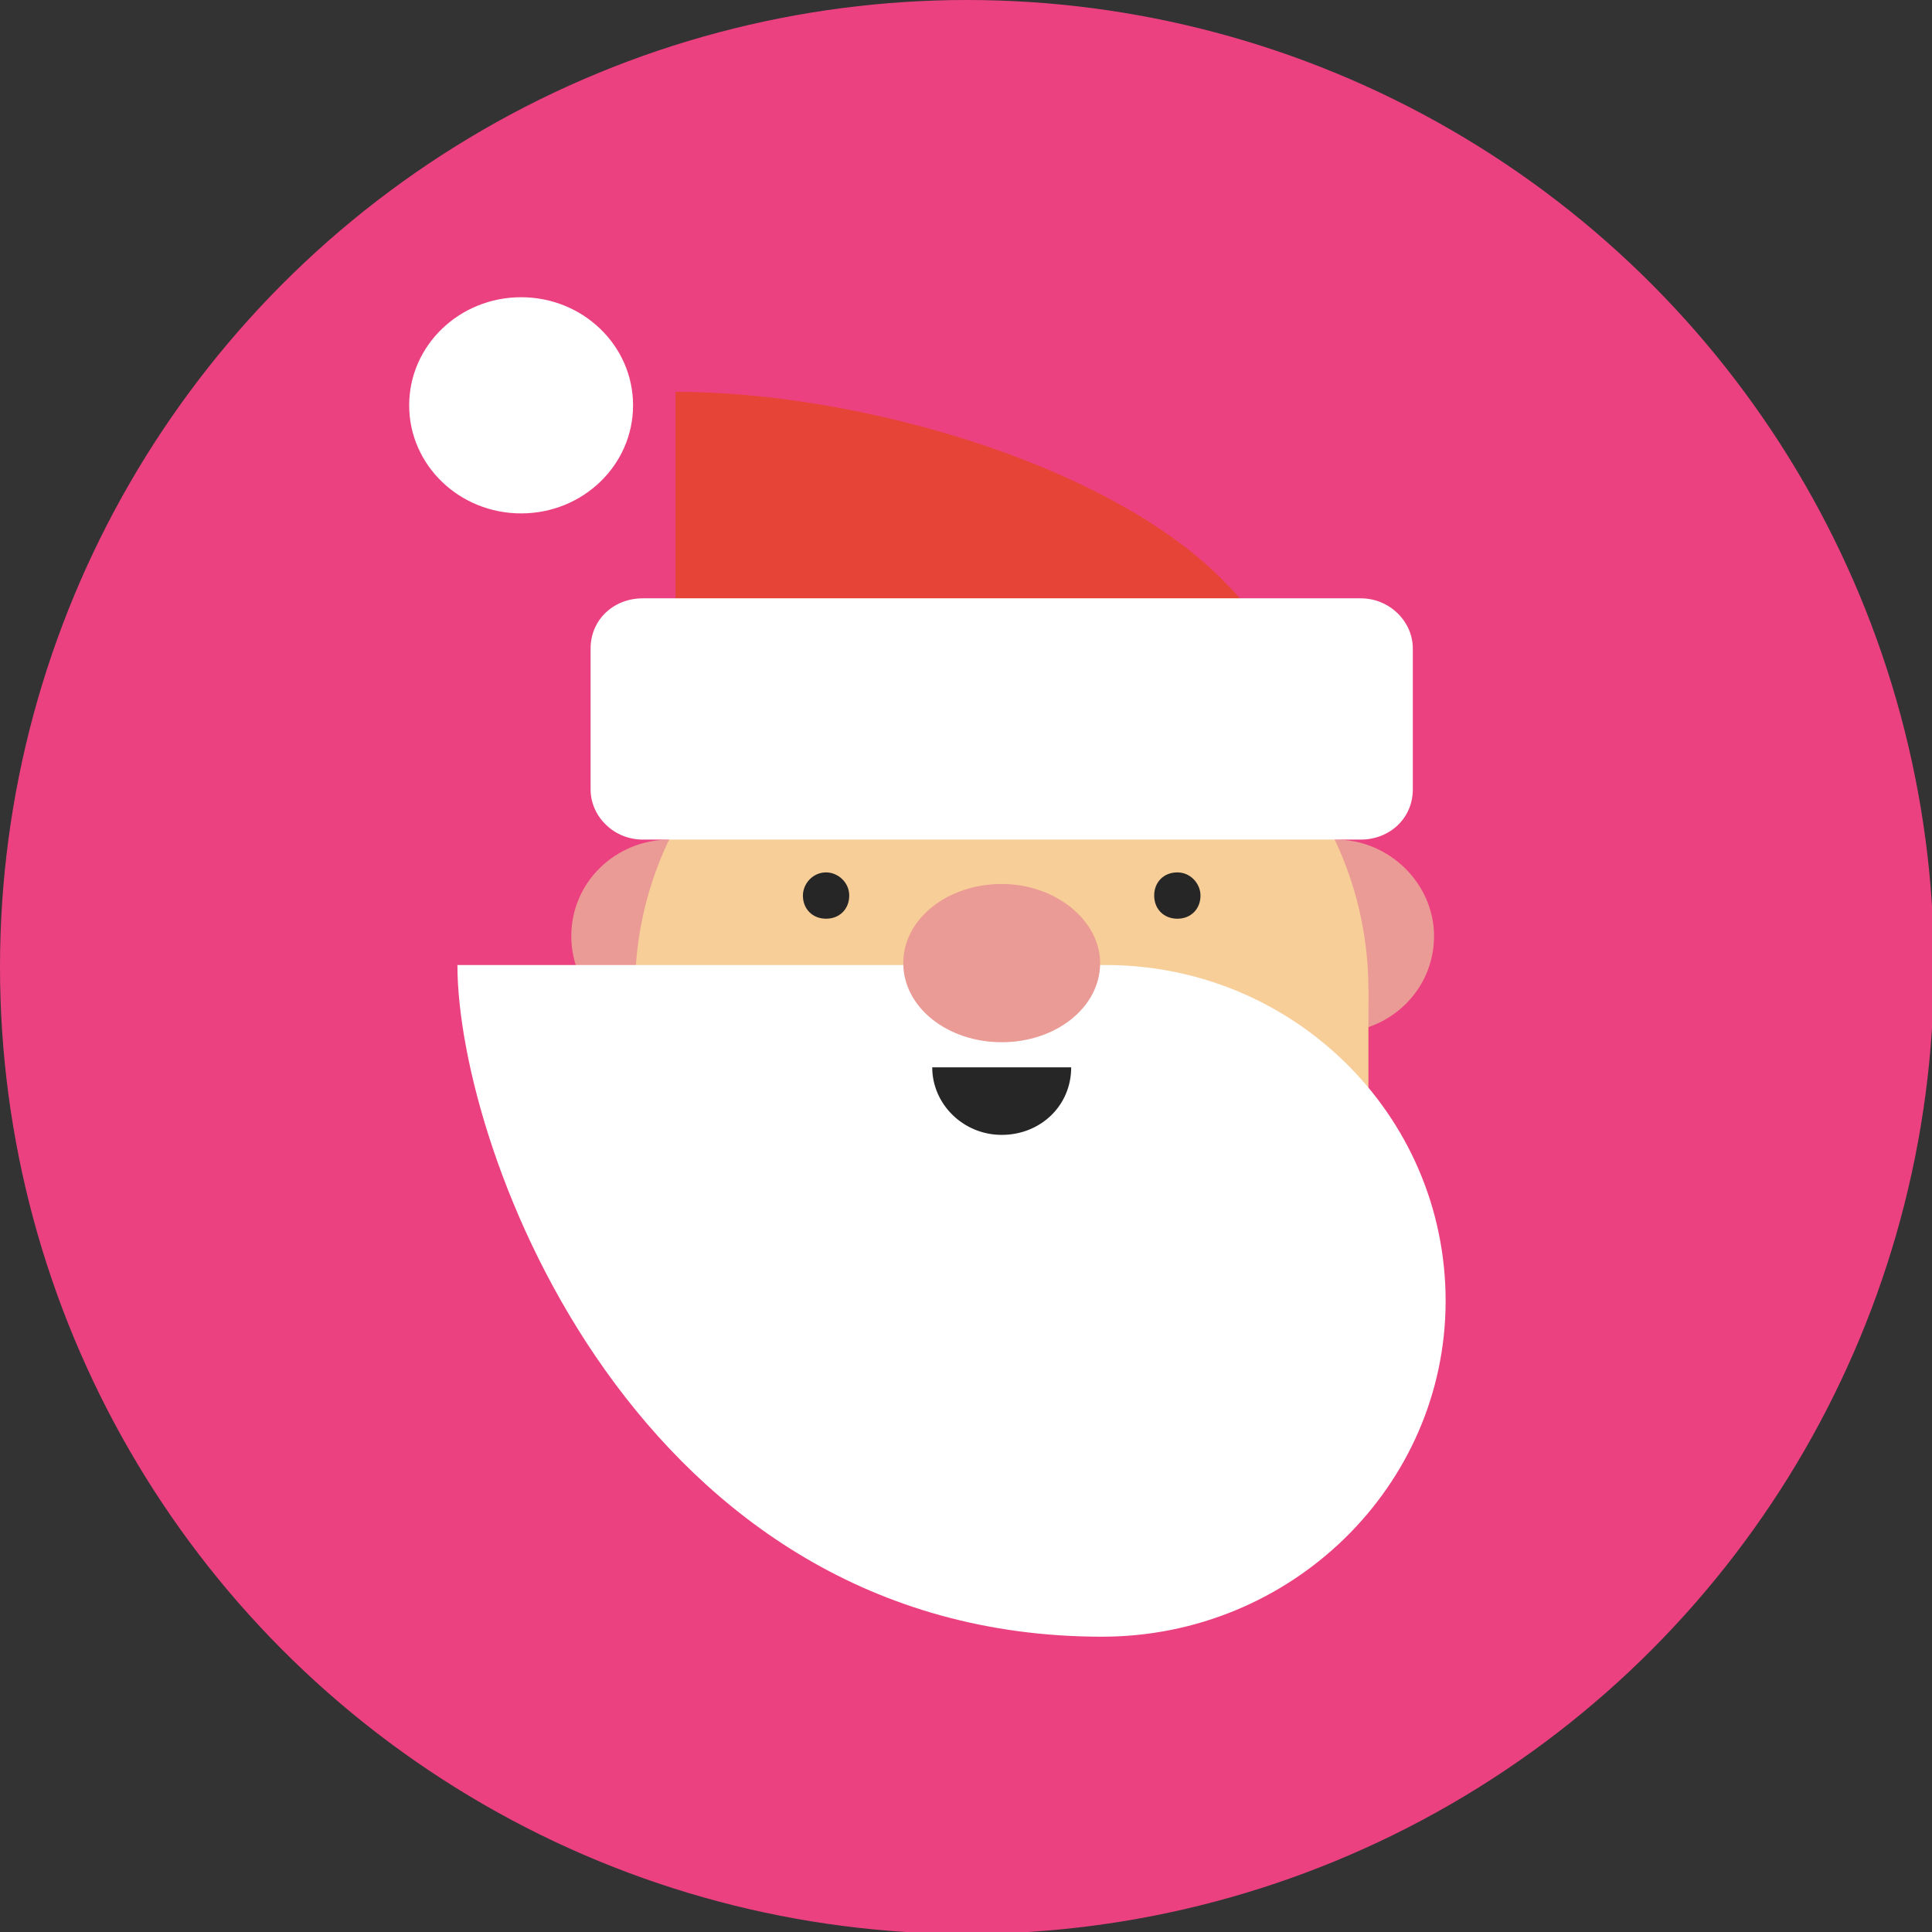 <svg xmlns="http://www.w3.org/2000/svg" viewBox="0 0 100.1 100.1" enable-background="new 0 0 100.1 100.1"><rect x="0" y="0" width="100.1" height="100.1" fill="#333333" stroke="none"/><circle fill="#EC4180" cx="50.1" cy="50.1" r="50.1"/><path fill="#EB9B95" d="M39.8 48.5c0 2.8-2.3 5-5.1 5s-5.1-2.2-5.1-5 2.3-5 5.1-5 5.1 2.3 5.1 5zm34.5 0c0 2.8-2.3 5-5.1 5s-5.1-2.2-5.1-5 2.3-5 5.1-5 5.1 2.3 5.1 5z"/><path fill="#F7CE97" d="M70.9 51.3c0 10.2-8.5 18.5-19 18.5s-19-8.3-19-18.5 8.5-18.5 19-18.5 19 8.2 19 18.5z"/><path fill="#E64436" d="M70.8 41.4c-1.7-4.3-4.3-8.2-7.6-11.5-6.1-6-18.9-9.6-28.2-9.6v21.1h35.8z"/><path fill="#fff" d="M32.8 21c0 3.1-2.6 5.6-5.8 5.6s-5.8-2.5-5.8-5.6c0-3.1 2.6-5.6 5.8-5.6s5.8 2.5 5.8 5.6zm40.4 19.9c0 1.5-1.2 2.6-2.7 2.6H33.3c-1.5 0-2.7-1.2-2.7-2.6v-7.3c0-1.5 1.2-2.6 2.7-2.6h37.2c1.5 0 2.7 1.2 2.7 2.6v7.3z"/><path fill="#F7CE97" d="M32.9 51.3h38v9.4h-38z"/><path fill="#262626" d="M44 46.4c0 .7-.5 1.2-1.2 1.2s-1.2-.5-1.2-1.2c0-.6.5-1.2 1.2-1.2.6 0 1.2.5 1.2 1.2zm15.8 0c0 .7.5 1.2 1.2 1.2s1.2-.5 1.2-1.2c0-.6-.5-1.2-1.2-1.2s-1.2.5-1.2 1.2z"/><path fill="#fff" d="M74.9 67.4c0 9.6-8 17.4-17.8 17.4C33 84.8 23.7 59.6 23.7 50h33.4c9.8-.1 17.8 7.7 17.8 17.4z"/><path fill="#262626" d="M55.5 55.3c0 2-1.6 3.5-3.6 3.5s-3.6-1.6-3.6-3.5"/><path fill="#EB9B95" d="M57 49.9c0 2.3-2.3 4.1-5.1 4.1s-5.1-1.8-5.1-4.1 2.3-4.1 5.1-4.1 5.1 1.9 5.1 4.1z"/></svg>